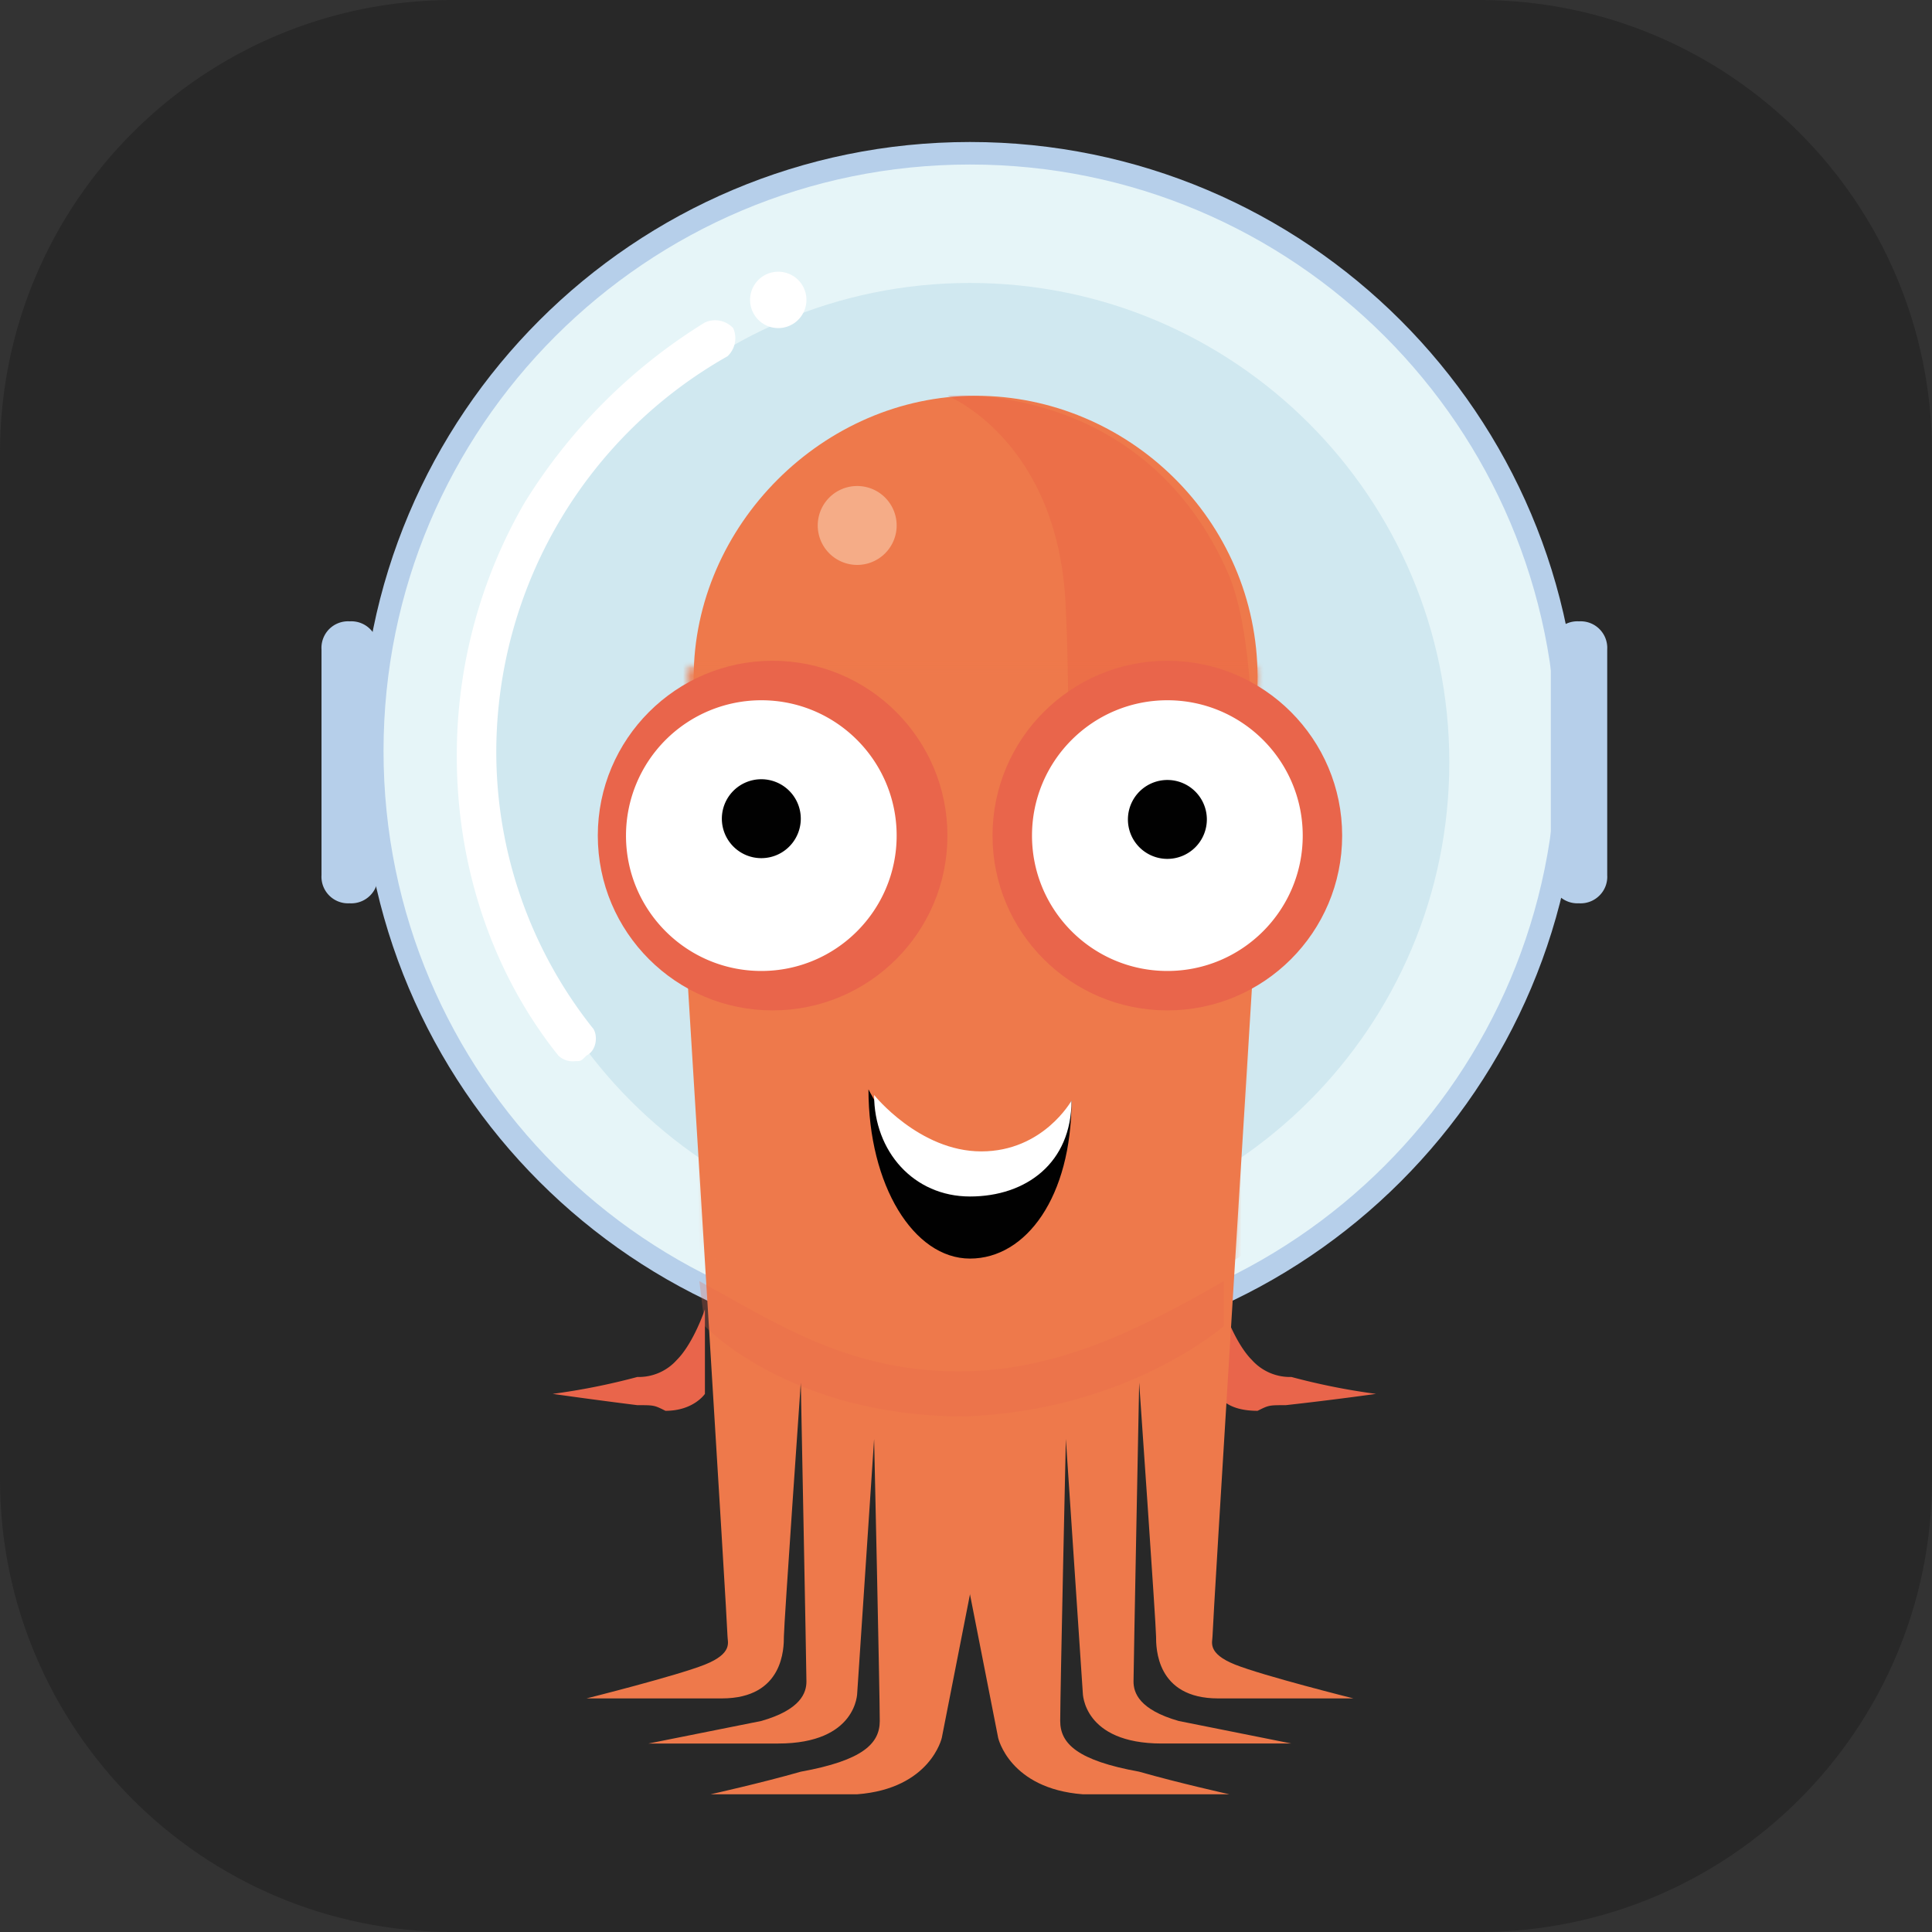 <svg xmlns="http://www.w3.org/2000/svg" fill="none" viewBox="0 0 256 256"><rect x="0" y="0" width="256" height="256" fill="#333333" stroke="none"/><path fill="#282828" d="M196 0H60C26.863 0 0 26.863 0 60v136c0 33.137 26.863 60 60 60h136c33.137 0 60-26.863 60-60V60c0-33.137-26.863-60-60-60"/><g clip-path="url(#clip0_420_52)"><path fill="#E9654B" d="M93.405 173.49s-1.489 4.482-3.735 6.721a6.75 6.75 0 0 1-5.224 2.245 88 88 0 0 1-11.215 2.24s5.233.748 11.215 1.495c2.237 0 2.237 0 3.733.749 3.737 0 5.226-2.244 5.226-2.244zm68.748 0s1.496 4.482 3.736 6.721a6.77 6.77 0 0 0 5.231 2.245 88 88 0 0 0 11.206 2.24s-5.226.748-11.953 1.495c-2.239 0-2.239 0-3.737.749-4.483 0-5.231-2.244-5.231-2.244z"/><path fill="#B6CFEA" d="M209.229 99.51c0 44.569-36.131 80.701-80.701 80.701s-80.7-36.132-80.7-80.7c0-44.565 36.13-80.695 80.7-80.695s80.701 36.13 80.701 80.694"/><path fill="#E6F5F8" d="M206.243 99.51c0 42.922-34.793 77.713-77.715 77.713-42.915 0-77.708-34.791-77.708-77.713 0-42.915 34.793-77.71 77.708-77.71 42.922 0 77.713 34.793 77.713 77.708z"/><path fill="#D0E8F0" d="M192.042 101.008c0 35.079-28.433 63.513-63.514 63.513-35.075 0-63.515-28.434-63.515-63.515 0-35.074 28.442-63.513 63.515-63.513 35.081 0 63.514 28.443 63.514 63.515"/><path fill="#EE794B" d="M91.167 130.896S96.4 215.333 96.4 216.83c0 .742.748 2.238-2.994 3.736-3.735 1.49-15.69 4.482-15.69 4.482H95.65c8.219 0 8.219-6.727 8.219-8.218 0-1.497 2.24-33.625 2.24-33.625s.747 38.109.747 39.598c0 1.498-.747 3.736-5.973 5.233-3.736.749-14.949 2.989-14.949 2.989h17.188c10.465 0 10.465-6.724 10.465-6.724l2.237-33.625s.749 33.625.749 37.36c0 2.989-2.239 5.233-10.464 6.722-5.226 1.498-11.955 2.994-11.955 2.994h19.433c9.708-.747 11.206-7.478 11.206-7.478l16.437-83.688z"/><path fill="#EE794B" d="M165.889 130.896s-5.226 84.436-5.226 85.934c0 .742-.749 2.238 2.988 3.735 3.733 1.491 15.688 4.483 15.688 4.483h-17.935c-8.219 0-8.219-6.727-8.219-8.218 0-1.498-2.238-33.625-2.238-33.625s-.749 38.109-.749 39.598c0 1.498.749 3.735 5.98 5.233l14.942 2.988h-17.185c-10.459 0-10.459-6.723-10.459-6.723l-2.244-33.625s-.749 33.625-.749 37.36c0 2.988 2.246 5.233 10.466 6.722 5.231 1.498 11.953 2.994 11.953 2.994h-19.426c-9.717-.748-11.214-7.478-11.214-7.478l-16.436-83.686zm.747-41.096c0 20.923-17.186 37.361-37.361 37.361-20.173 0-37.36-17.187-37.36-37.361s17.187-37.36 37.36-37.36c20.175 0 37.361 16.439 37.361 37.36"/><mask id="mask0_420_52" width="79" height="90" x="89" y="88" maskUnits="userSpaceOnUse" style="mask-type:luminance"><path fill="#fff" d="M89.828 88.07h77.344v89.649H89.828z"/></mask><g mask="url(#mask0_420_52)"><mask id="mask1_420_52" width="76" height="103" x="91" y="88" maskUnits="userSpaceOnUse" style="mask-type:luminance"><path fill="#fff" d="m166.636 88.304-4.483 102.372h-67.25L91.167 88.304"/></mask><g mask="url(#mask1_420_52)"><path fill="#EE794B" d="M195.777 109.973c0 36.729-29.773 66.503-66.502 66.503s-66.502-29.774-66.502-66.502c0-36.729 29.774-66.501 66.502-66.501 36.729 0 66.502 29.77 66.502 66.5"/></g></g><mask id="mask2_420_52" width="225" height="225" x="16" y="16" maskUnits="userSpaceOnUse" style="mask-type:luminance"><path fill="#000" fill-opacity=".22" d="M16 16h225v225H16z"/></mask><g mask="url(#mask2_420_52)"><mask id="mask3_420_52" width="225" height="225" x="16" y="16" maskUnits="userSpaceOnUse" style="mask-type:luminance"><path fill="#fff" d="M16 16h225v225H16z"/></mask><g mask="url(#mask3_420_52)"><path fill="#E34E3B" d="M164.398 130.896s4.483-39.605-1.497-54.547c-11.206-26.154-37.361-23.91-37.361-23.91s14.941 5.975 15.69 28.395c.749 15.69 0 38.856 0 38.856z"/></g></g><mask id="mask4_420_52" width="225" height="225" x="16" y="16" maskUnits="userSpaceOnUse" style="mask-type:luminance"><path fill="#000" fill-opacity=".502" d="M16 16h225v225H16z"/></mask><g mask="url(#mask4_420_52)"><mask id="mask5_420_52" width="225" height="225" x="16" y="16" maskUnits="userSpaceOnUse" style="mask-type:luminance"><path fill="#fff" d="M16 16h225v225H16z"/></mask><g mask="url(#mask5_420_52)"><path fill="#FBDFC3" d="M118.811 69.627a5.22 5.22 0 0 1-1.533 3.696 5.226 5.226 0 0 1-8.526-1.7 5.23 5.23 0 0 1 1.136-5.696 5.229 5.229 0 0 1 8.923 3.7"/></g></g><path fill="#010101" d="M141.979 145.837c0 12.704-5.98 20.931-13.451 20.931-7.47 0-13.452-9.718-13.452-22.42 0 0 5.982 11.954 14.199 11.954 8.22 0 12.704-10.465 12.704-10.465"/><path fill="#fff" d="M141.979 145.837c0 8.227-5.98 12.704-13.451 12.704s-12.704-5.975-12.704-13.446c0 0 5.98 7.471 14.2 7.471s11.955-6.729 11.955-6.729"/><path fill="#E9654B" d="M177.842 110.723c0 12.792-10.368 23.159-23.159 23.159-12.794 0-23.168-10.367-23.168-23.159 0-12.793 10.374-23.168 23.168-23.168 12.791 0 23.159 10.375 23.159 23.168m-52.302 0c0 12.792-10.375 23.159-23.168 23.159-12.791 0-23.16-10.367-23.16-23.159 0-12.793 10.368-23.168 23.162-23.168 12.791 0 23.166 10.375 23.166 23.168"/><path fill="#fff" d="M172.618 110.723c0 9.902-8.033 17.935-17.935 17.935s-17.937-8.033-17.937-17.935c0-9.908 8.033-17.935 17.937-17.935 9.9 0 17.935 8.027 17.935 17.935m-53.807 0c0 9.902-8.026 17.935-17.928 17.935-9.909 0-17.935-8.033-17.935-17.935A17.94 17.94 0 0 1 88.2 98.04a17.93 17.93 0 0 1 12.683-5.252c9.902 0 17.928 8.027 17.928 17.935"/><path fill="#010101" d="M106.109 108.478a5.24 5.24 0 0 1-3.226 4.834 5.24 5.24 0 0 1-4.002.002 5.25 5.25 0 0 1-2.832-2.829 5.23 5.23 0 0 1 1.13-5.7 5.231 5.231 0 0 1 8.93 3.693m53.805 0a5.233 5.233 0 0 1-5.23 5.328 5.2 5.2 0 0 1-2.024-.407 5.22 5.22 0 0 1-2.836-2.888 5.23 5.23 0 1 1 10.09-2.033"/><path fill="#B6CFEA" d="M46.337 119.69a3.52 3.52 0 0 1-2.71-1.026 3.52 3.52 0 0 1-1.026-2.709V86.067a3.53 3.53 0 0 1 1.023-2.713 3.53 3.53 0 0 1 2.712-1.023 3.525 3.525 0 0 1 3.736 3.736v29.889a3.538 3.538 0 0 1-3.737 3.736zm162.892 0a3.52 3.52 0 0 1-2.707-1.03 3.54 3.54 0 0 1-1.028-2.705V86.067a3.53 3.53 0 0 1 1.03-2.713 3.52 3.52 0 0 1 2.705-1.023 3.52 3.52 0 0 1 2.706 1.023 3.53 3.53 0 0 1 1.03 2.713v29.889a3.5 3.5 0 0 1-1.03 2.707 3.53 3.53 0 0 1-2.707 1.029z"/><path fill="#fff" d="M106.858 39.738a3.737 3.737 0 0 1-3.736 3.735 3.735 3.735 0 1 1 3.736-3.736M76.226 140.61a2.74 2.74 0 0 1-2.246-.747c-8.967-11.206-13.451-25.405-13.451-39.605a66.7 66.7 0 0 1 8.968-33.627 73.2 73.2 0 0 1 23.908-23.906 3.29 3.29 0 0 1 3.744.747 3.29 3.29 0 0 1-.75 3.735A60.3 60.3 0 0 0 65.76 99.51a58.86 58.86 0 0 0 12.704 36.619c.749.749.749 2.988-.75 3.735-.746.749-.746.747-1.488.747"/><mask id="mask6_420_52" width="225" height="225" x="16" y="16" maskUnits="userSpaceOnUse" style="mask-type:luminance"><path fill="#000" fill-opacity=".251" d="M16 16h225v225H16z"/></mask><g mask="url(#mask6_420_52)"><mask id="mask7_420_52" width="225" height="225" x="16" y="16" maskUnits="userSpaceOnUse" style="mask-type:luminance"><path fill="#fff" d="M16 16h225v225H16z"/></mask><g mask="url(#mask7_420_52)"><path fill="#E9654B" d="M162.153 175.727v-5.971c-10.459 5.973-21.672 11.953-35.115 11.953-14.949 0-24.664-6.722-34.374-11.953l.741 5.973s11.215 11.962 34.374 11.962c21.671-.749 34.374-11.964 34.374-11.964"/></g></g></g><defs><clipPath id="clip0_420_52"><path fill="#fff" d="M16 16h225v225H16z"/></clipPath></defs></svg>